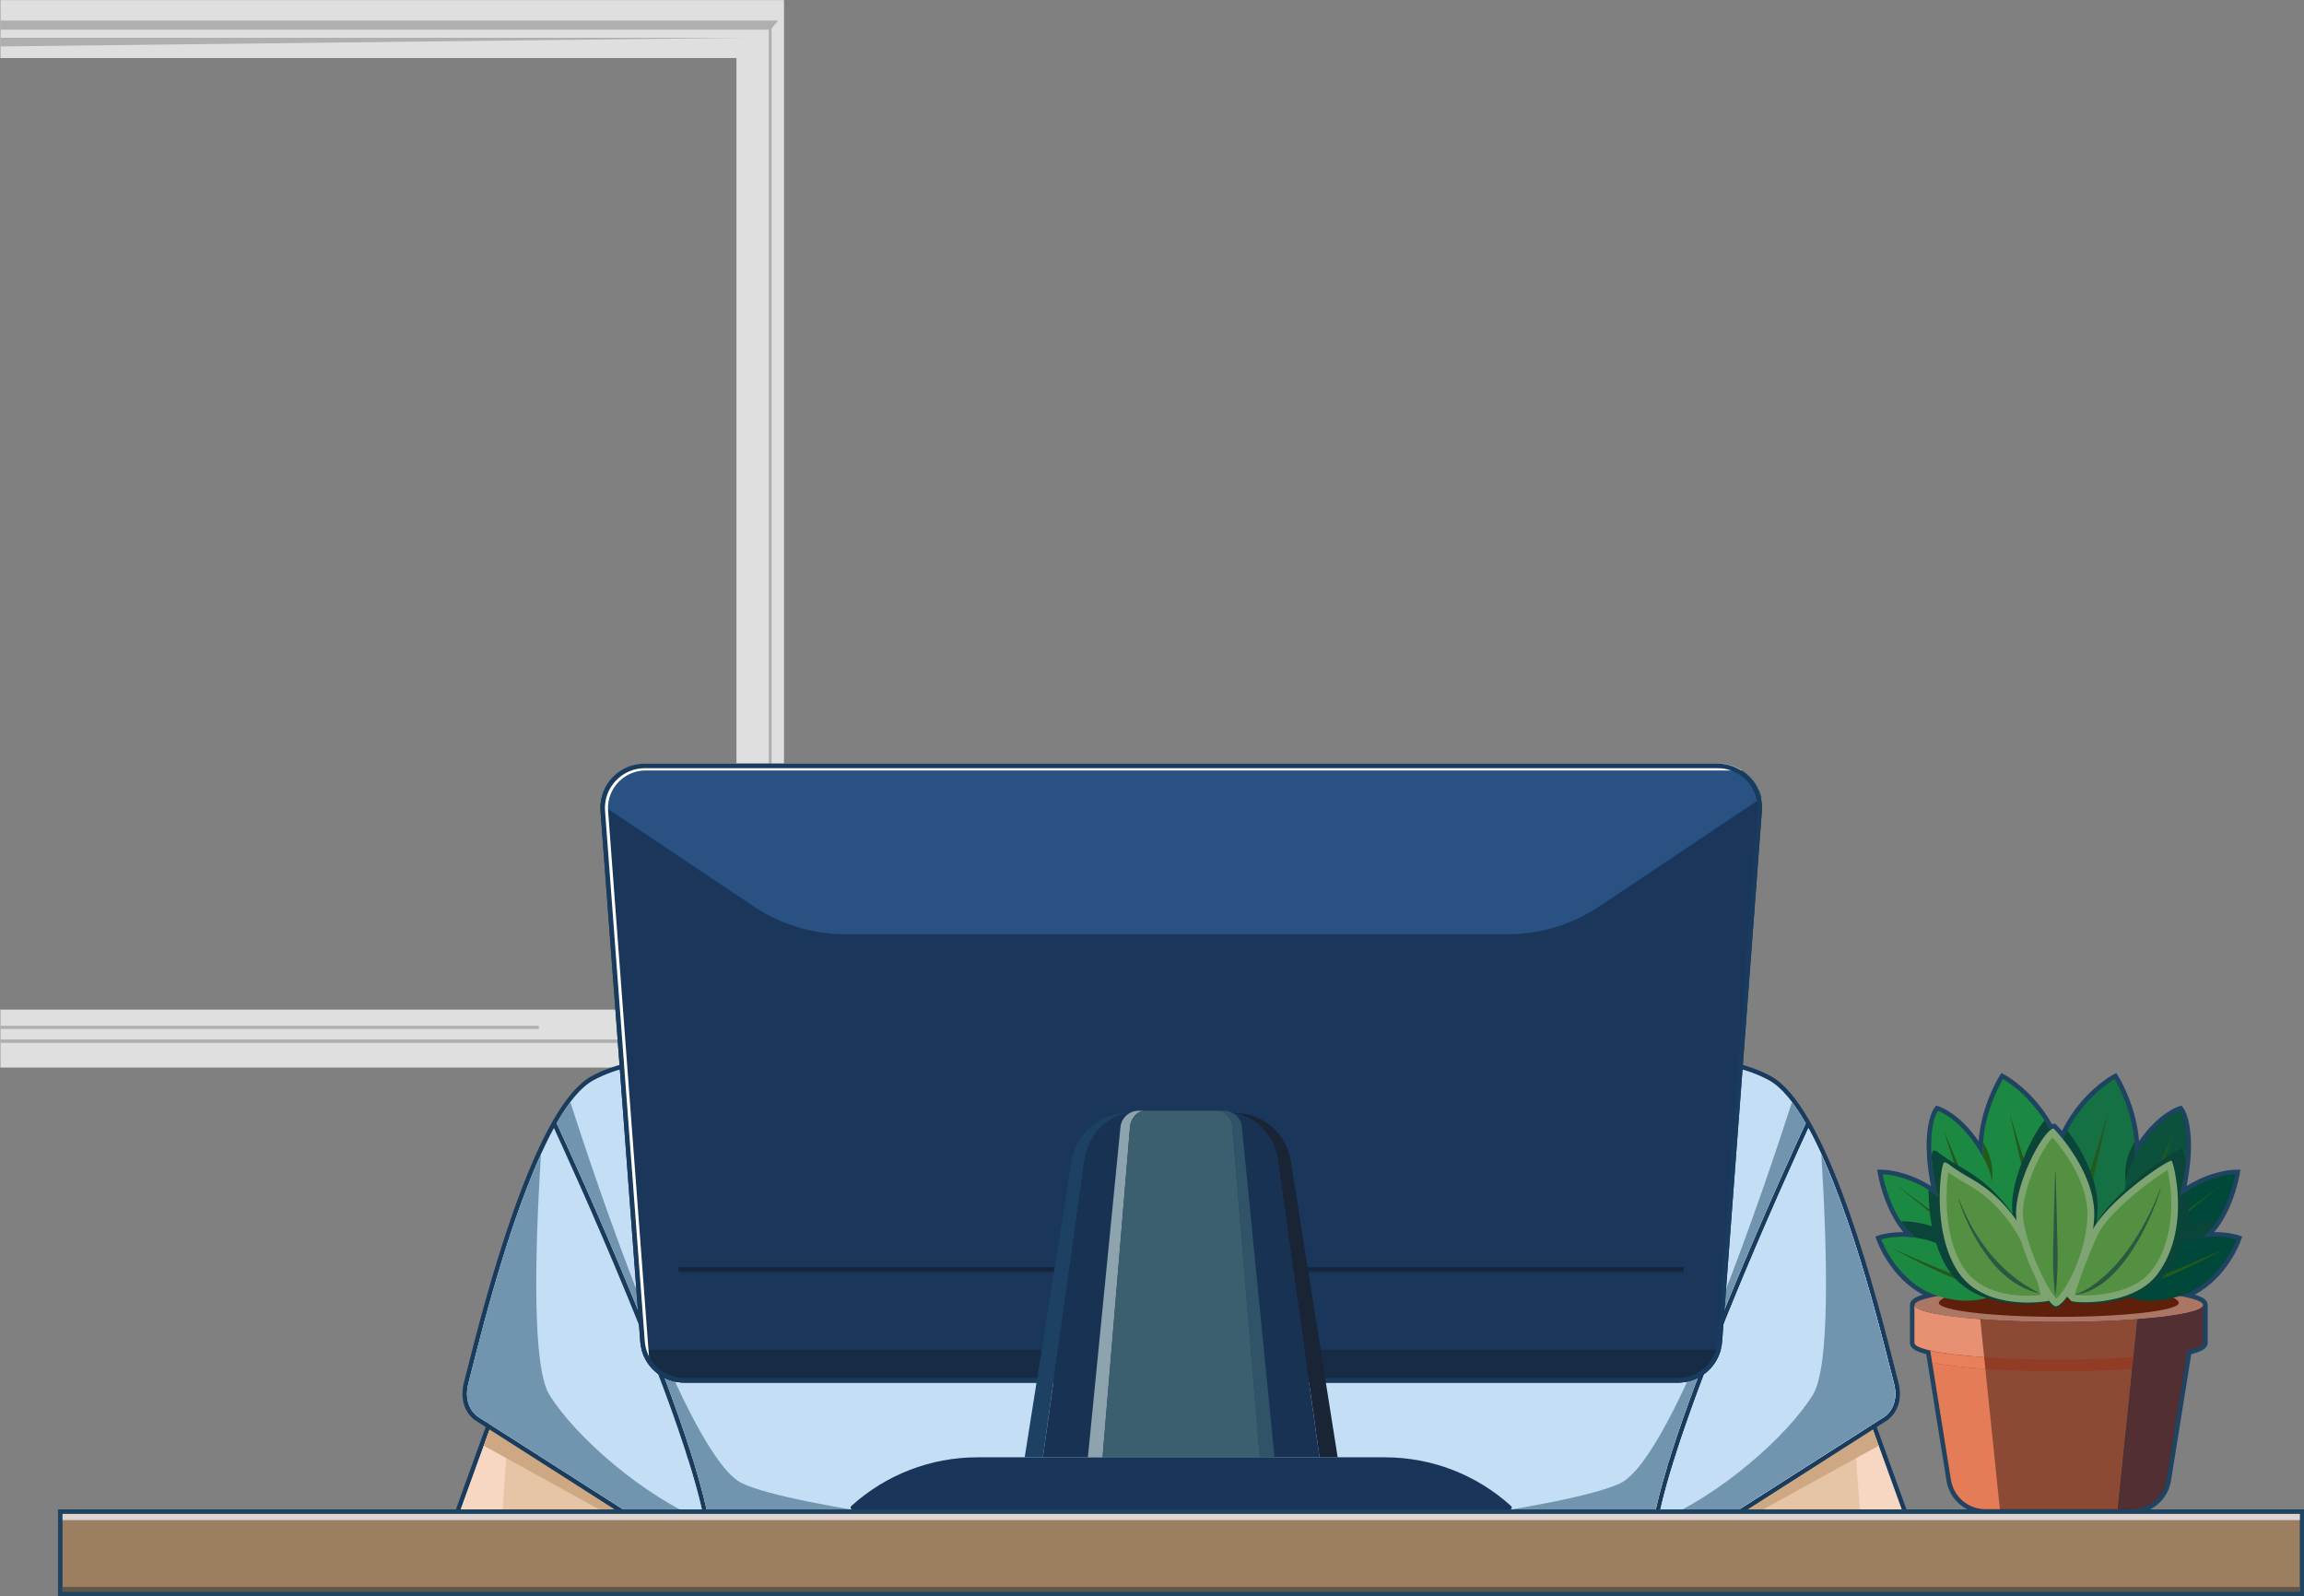 <?xml version="1.0" encoding="UTF-8"?><svg id="Camada_1" xmlns="http://www.w3.org/2000/svg" xmlns:xlink="http://www.w3.org/1999/xlink" viewBox="0 0 1014.934 703.157"><rect x="0" y="0" width="1014.934" height="703.157" fill="#808080" stroke="none"/><defs><style>.cls-1{fill:#1b8942;}.cls-2{fill:#24591e;}.cls-3{fill:#e37c57;}.cls-4{fill:#162b44;}.cls-5{fill:#615545;}.cls-6{fill:#7ea571;}.cls-7{fill:#9c7e61;}.cls-8{fill:#00483a;}.cls-9{fill:#8c4a35;}.cls-10{fill:#5e200b;}.cls-11{fill:#fff;}.cls-12{fill:#2c5740;}.cls-13{fill:#1e4461;}.cls-14{fill:#cea883;}.cls-15{fill:#afafb2;}.cls-16{fill:#157043;}.cls-17{fill:#c4def5;}.cls-18{fill:#f7d7c1;}.cls-19{fill:#ac7664;}.cls-20{fill:#e9805b;}.cls-21{fill:#933c25;}.cls-22{fill:#8da3ad;}.cls-23{fill:#dfd6d3;}.cls-24{fill:#512f32;}.cls-25{fill:#0b4439;}.cls-26{fill:#295282;}.cls-27{fill:#e6c4a6;}.cls-28{fill:#3b5f6f;}.cls-29{fill:#e89172;}.cls-30{fill:url(#Gradiente_sem_nome_166);}.cls-31{fill:#dfdfe0;}.cls-32{fill:#305367;}.cls-33{fill:#7295af;}.cls-34{fill:#0b513c;}.cls-35{fill:#1c4163;}.cls-36{fill:#539041;}.cls-37{fill:#193b5e;}.cls-38{fill:#1a365b;}.cls-39{fill:#193559;}.cls-40{fill:#192435;}.cls-41{fill:#183253;}</style><linearGradient id="Gradiente_sem_nome_166" x1="520.325" y1="561.085" x2="520.325" y2="559.462" gradientUnits="userSpaceOnUse"><stop offset="0" stop-color="#1a365b"/><stop offset="1" stop-color="#152538"/></linearGradient></defs><polygon class="cls-31" points="345.357 .041 345.357 470.341 .157 470.341 .157 444.801 324.417 444.801 324.417 25.571 .157 25.571 .157 .041 345.357 .041"/><polygon class="cls-15" points=".152 13.06 338.654 13.06 338.654 457.954 .152 457.954 .152 459.443 339.909 459.443 339.909 12.464 342.803 9.06 .152 9.06 .152 13.06 .152 13.06"/><polygon class="cls-15" points=".152 16.634 328.76 16.634 .152 20.464 .152 16.634 .152 16.634"/><polygon class="cls-15" points=".152 451.954 237.356 451.954 237.356 453.315 .152 453.315 .152 451.954 .152 451.954"/><path class="cls-38" d="M874.517,665.872c-8.04,0-14.802-5.767-16.077-13.712l-9.032-56.382c-4.934-1.185-7.061-2.458-7.061-4.187v-16.6h.01c0-1.304.991-2.809,7.619-4.324-15.723-6.754-21.941-23.554-22.209-24.297l-.35-.969.979-.32c.047-.016,1.162-.378,3.094-.706,2.055-.353,4.232-.531,6.471-.531.968,0,1.942.034,2.918.103-1.525-1.504-2.963-3.271-4.295-5.283-6.135-9.268-8.187-20.669-8.271-21.149l-.209-1.193,1.211.021c.028.001.688.013,1.848.136,3.662.404,10.982,1.84,18.934,6.912.729.466,1.42.931,2.08,1.4-.318-1.325-.606-2.699-.862-4.11l-.04-.223c-.067-.366-.133-.727-.192-1.08-.628-3.666-1.043-7.104-1.231-10.214-.181-2.805-.201-5.443-.061-7.84.501-8.878,2.936-12.335,3.039-12.478l.422-.584.688.216c.42.132,9.707,3.19,18.527,17.461.011-.963.049-1.929.114-2.894,1.075-15.412,8.59-27.676,8.909-28.19l.497-.802.829.45c.427.231,10.531,5.811,18.646,18.583.702,1.101,1.379,2.244,2.019,3.409.348-.179.679-.289,1-.333l.497-.069.352.356c.035.035.858.871,2.165,2.378.097.118.178.217.267.315.253.294.517.606.79.937.396-.848.812-1.686,1.244-2.504,8.333-15.934,20.733-22.788,21.257-23.072l.829-.449.497.801c.319.515,7.834,12.778,8.908,28.179.065.968.104,1.937.114,2.899,8.829-14.264,18.109-17.323,18.528-17.455l.688-.216.422.584c.104.143,2.538,3.6,3.038,12.47.19,3.136.102,6.644-.263,10.423-.232,2.45-.579,5.019-1.029,7.643-.059.35-.124.71-.191,1.076l-.041.225c-.262,1.421-.553,2.798-.87,4.118.682-.487,1.373-.956,2.067-1.4,7.93-5.072,15.282-6.514,18.959-6.922,1.155-.123,1.815-.135,1.844-.136l1.211-.021-.209,1.193c-.085.48-2.138,11.882-8.271,21.149-1.332,2.012-2.77,3.779-4.295,5.283.976-.068,1.95-.103,2.918-.103,2.238,0,4.416.179,6.473.532,1.93.327,3.045.689,3.092.705l.979.32-.35.969c-.268.743-6.484,17.544-22.209,24.297,6.629,1.516,7.619,3.021,7.619,4.324,0,.038,0,.104-.01.185v16.415c0,1.74-2.125,3-7.1,4.202l-9.033,56.366c-1.276,7.945-8.042,13.712-16.088,13.712h-64.76Z"/><path class="cls-13" d="M931.527,475.382s7.69,12.39,8.76,27.72v.01c.15,2.2.16,4.44,0,6.73,9.28-17.06,19.94-20.41,19.94-20.41,0,0,2.36,3.26,2.85,11.94.17,2.82.13,6.22-.26,10.27v.01c-.22,2.3-.55,4.82-1.02,7.56-.07.42-.15.85-.23,1.29-.47,2.55-1.01,4.83-1.6,6.87.21-.18.43-.36.65-.53,1.23-.96,2.45-1.82,3.67-2.6,7.91-5.06,15.28-6.41,18.53-6.77,1.12-.12,1.75-.13,1.75-.13,0,0-2.03,11.57-8.12,20.77-1.8,2.72-3.96,5.23-6.52,7.17,2.168-.317,4.177-.437,5.978-.437,2.576,0,4.725.246,6.302.517,1.88.32,2.95.67,2.95.67,0,0-6.69,18.55-23.75,24.53-.4.14-.79.27-1.18.39,6.5,1.16,10.28,2.55,10.28,4.04,0,.03,0,.07-.01.1v16.5c0,1.17-2.32,2.27-6.46,3.26-.17.04-.34.08-.52.12l-.86,5.35-8.28,51.68c-1.19,7.41-7.59,12.87-15.1,12.87h-64.76c-7.5,0-13.9-5.46-15.09-12.87l-8.28-51.7-.84-5.23c5.49,1.2,13.73,2.2,23.73,2.88,6.33.44,13.37.76,20.87.91-7.51-.17-14.56-.49-20.87-.94-9.78-.69-17.83-1.67-23.23-2.85-4.76-1.04-7.46-2.22-7.46-3.48v-16.6c0,.13.03.26.09.38-.05-.12-.08-.25-.08-.38,0-1.49,3.78-2.88,10.28-4.04-.39-.12-.78-.25-1.18-.39-17.06-5.98-23.75-24.53-23.75-24.53,0,0,1.07-.35,2.95-.67,1.577-.271,3.727-.517,6.302-.517,1.801,0,3.81.12,5.978.437-2.56-1.94-4.72-4.45-6.52-7.17-6.09-9.2-8.12-20.77-8.12-20.77,0,0,.63.01,1.76.13,3.26.36,10.6,1.72,18.5,6.76,1.22.78,2.46,1.64,3.69,2.61.22.17.43.34.64.52-.59-2.04-1.13-4.32-1.59-6.86-.08-.44-.16-.87-.23-1.29-.65-3.79-1.04-7.15-1.22-10.11-.19-2.95-.19-5.51-.06-7.72v-.01c.49-8.68,2.85-11.94,2.85-11.94,0,0,10.67,3.35,19.94,20.42-.16-2.29-.15-4.54,0-6.74v-.01c1.07-15.33,8.76-27.72,8.76-27.72,0,0,10.21,5.54,18.28,18.24.86,1.35,1.7,2.79,2.5,4.31.56-.45,1.07-.72,1.5-.78,0,0,.82.83,2.12,2.33.09.11.18.22.28.33.53.62,1.13,1.34,1.78,2.16.59-1.37,1.22-2.68,1.88-3.93,8.29-15.85,20.85-22.66,20.85-22.66M881.632,472.724l-.995,1.603c-.323.521-7.904,12.892-9.042,28.449-8.487-12.34-16.952-15.124-17.359-15.252l-1.375-.432-.845,1.167c-.277.382-2.718,3.995-3.227,13l-.003.056v.008c-.14,2.42-.118,5.08.064,7.907.191,3.147.61,6.621,1.245,10.32.057.346.124.709.191,1.078l.042.231c.104.573.213,1.14.327,1.701-.007-.005-.015-.01-.022-.014-8.124-5.182-15.615-6.649-19.358-7.063-1.194-.127-1.874-.141-1.948-.142l-2.42-.038.418,2.383c.086.489,2.174,12.089,8.422,21.528.869,1.312,1.782,2.525,2.736,3.632-.175-.002-.351-.003-.526-.003-2.295,0-4.529.184-6.64.546-2,.34-3.184.724-3.234.74l-1.959.641.699,1.939c.259.719,5.971,16.151,20.241,23.675-4.031,1.206-5.71,2.628-5.71,4.606h-.01v16.6c0,2.206,2.108,3.7,7.178,4.996l.647,4.031,8.28,51.699c1.354,8.433,8.531,14.554,17.065,14.554h64.76c8.539,0,15.72-6.12,17.075-14.553l8.28-51.681.648-4.033c3.845-.975,7.217-2.302,7.217-5.014v-16.363c.008-.091.01-.171.01-.238,0-1.978-1.678-3.401-5.71-4.606,14.271-7.525,19.982-22.956,20.241-23.675l.699-1.939-1.959-.641c-.049-.016-1.233-.4-3.236-.741-2.109-.362-4.342-.546-6.637-.546-.176,0-.351.001-.527.003.954-1.107,1.867-2.32,2.736-3.632,6.248-9.439,8.336-21.039,8.422-21.528l.418-2.383-2.42.038c-.074.001-.755.015-1.932.141-3.77.418-11.292,1.891-19.394,7.074-.002.001-.004.003-.006.004.115-.558.225-1.124.331-1.697l.049-.268c.065-.358.129-.71.187-1.055.452-2.637.802-5.23,1.038-7.699l.009-.095v-.01c.361-3.792.447-7.32.256-10.486-.508-8.998-2.95-12.61-3.226-12.993l-.845-1.167-1.375.432c-.407.128-8.866,2.913-17.359,15.25-1.14-15.556-8.719-27.926-9.042-28.447l-.994-1.603-1.658.899c-.535.29-13.194,7.287-21.669,23.491-.199.377-.395.758-.586,1.142-.01-.012-.02-.024-.03-.036l-.018-.022-.023-.026c-1.328-1.532-2.173-2.39-2.208-2.426l-.705-.714-.994.139c-.136.019-.272.046-.409.082-.521-.919-1.066-1.824-1.627-2.705-8.252-12.987-18.578-18.687-19.013-18.924l-1.658-.9h0Z"/><path class="cls-9" d="M963.541,594.854l-.02.12c-5.4,1.22-13.63,2.24-23.69,2.95l-.54,5.2-6.38,61.75h-58.39c-7.5,0-13.9-5.46-15.09-12.87l-8.28-51.7-.84-5.23c5.49,1.2,13.73,2.2,23.73,2.88,6.33.44,13.37.76,20.87.91,1.16.02,2.33.05,3.51.06.58.01,1.18.02,1.77.03,2.21.03,4.46.04,6.74.04,2.18,0,4.34-.01,6.46-.04.6-.01,1.2-.01,1.8-.03,1.12-.02,2.23-.03,3.32-.06.96-.02,1.91-.04,2.86-.07,6.62-.19,12.83-.5,18.46-.9,10.16-.73,18.42-1.79,23.71-3.04Z"/><path class="cls-21" d="M963.541,594.854l-.02.12c-5.4,1.22-13.63,2.24-23.69,2.95l-.54,5.2c-9.48.66-20.54,1.03-32.36,1.03s-22.88-.38-32.36-1.04l-.53-5.16c6.33.44,13.37.76,20.87.91-7.51-.17-14.56-.49-20.87-.94-9.78-.69-17.83-1.67-23.23-2.85-4.76-1.04-7.46-2.22-7.46-3.48v-11.44c0,4.09,28.47,7.41,63.58,7.41,12.54,0,24.24-.42,34.09-1.16l-1.19,11.49c10.16-.73,18.42-1.79,23.71-3.04Z"/><path class="cls-19" d="M970.505,574.994c0,4.09-28.46,7.41-63.57,7.41s-63.58-3.32-63.58-7.41,28.47-7.4,63.58-7.4,63.57,3.31,63.57,7.4Z"/><path class="cls-10" d="M959.785,573.995c0,3.4-23.661,6.161-52.851,6.161s-52.859-2.76-52.859-6.161,23.669-10.997,52.859-10.997,52.851,7.596,52.851,10.997Z"/><path class="cls-16" d="M940.285,509.84v.01c-.06.85-.14,1.69-.25,2.54-.45,3.45-1.32,6.99-2.47,10.47-.11.35-.23.7-.35,1.04v.01c-.13.39-.26.78-.41,1.17-.15.43-.31.86-.47,1.28-5.52,14.66-14.79,27.54-14.79,27.54,0,0-.69-.68-1.78-1.93-.47-.54-1.02-1.19-1.63-1.94-3.38-4.18-8.45-11.42-11.2-20.1v-.01c-.4-1.24-.75-2.51-1.03-3.81-.2-.88-.37-1.78-.5-2.68-.44-2.84-.56-5.78-.25-8.78.2-2.05.6-4.12,1.24-6.2.17-.56.35-1.1.54-1.64v-.01c.34-1.02.7-2.02,1.09-2.98v-.01c.24-.62.5-1.24.77-1.84.59-1.37,1.22-2.68,1.88-3.93,8.29-15.85,20.85-22.66,20.85-22.66,0,0,7.69,12.39,8.76,27.72v.01c.15,2.2.16,4.44,0,6.73Z"/><path class="cls-1" d="M907.955,526.1v.01c-.28,1.3-.63,2.57-1.02,3.81v.01c-.46,1.43-.97,2.81-1.53,4.15-2.92,6.99-7.05,12.74-9.89,16.21-1.33,1.63-2.38,2.75-2.87,3.28l-.33.33s-9.27-12.88-14.79-27.53v-.01c-.12-.31-.24-.61-.35-.92v-.01c-.19-.5-.37-1.01-.53-1.52-.08-.22-.15-.44-.22-.66-1.21-3.61-2.14-7.29-2.6-10.86-.11-.85-.19-1.69-.25-2.54-.16-2.29-.15-4.54,0-6.74v-.01c1.07-15.33,8.76-27.72,8.76-27.72,0,0,10.21,5.54,18.28,18.24.86,1.35,1.7,2.79,2.5,4.31.98,1.84,1.89,3.8,2.72,5.88.39.97.75,1.96,1.1,2.99v.01c.18.54.36,1.08.53,1.64.64,2.08,1.04,4.14,1.24,6.19v.01c.4,3.95.07,7.79-.75,11.45Z"/><path class="cls-2" d="M877.525,519.62c-.02.25-.06.51-.1.75.01.01,0,.02,0,.02-.18,1.23-.45,2.4-.78,3.52-.09.29-.19.58-.28.86-2.27,6.64-6.84,11.2-8.57,12.75-.43.38-.68.58-.68.58,0,0-.07-.01-.2-.03-1.22-.23-7.89-2.06-12.33-15.24-.24-.7-.47-1.44-.7-2.21-.59-2.04-1.13-4.32-1.59-6.86-.87-4.75-1.33-8.86-1.51-12.38v-.01c.49-8.68,2.85-11.94,2.85-11.94,0,0,10.67,3.35,19.94,20.42-.16-2.29-.15-4.54,0-6.74.41.75.82,1.53,1.22,2.34,2.59,5.19,3.2,9.96,2.73,14.17Z"/><path class="cls-25" d="M963.075,501.37c-.18,3.52-.64,7.63-1.51,12.39-.47,2.55-1.01,4.83-1.6,6.87-.28.97-.58,1.89-.88,2.76-4.91,14.01-12.34,14.71-12.34,14.71,0,0-.25-.2-.68-.58l-.03-.03c-1.77-1.59-6.39-6.22-8.61-12.94-.07-.21-.14-.42-.21-.64v-.01c-.34-1.12-.61-2.3-.78-3.53-.04-.24-.08-.5-.1-.75-.47-4.21.14-8.98,2.73-14.17.4-.81.81-1.59,1.22-2.34.15,2.2.16,4.44,0,6.73,9.28-17.06,19.94-20.41,19.94-20.41,0,0,2.36,3.26,2.85,11.94Z"/><path class="cls-34" d="M962.815,511.64v.01c-.22,2.3-.55,4.82-1.02,7.56-.07.42-.15.85-.23,1.29-.47,2.55-1.01,4.83-1.6,6.87-.17.59-.35,1.16-.53,1.72v.03c-4.9,14.99-12.69,15.72-12.69,15.72,0,0-.25-.2-.68-.58-.55-.5-1.39-1.29-2.34-2.36-.04-.04-.06-.06-.1-.1v-.01c-2.78-3.13-6.51-8.51-7.29-15.43-.03-.27-.06-.54-.07-.81-.04-.48-.06-.97-.06-1.46-.03-1.2.05-2.44.23-3.72.1-.68.23-1.37.39-2.08.32-1.34.76-2.72,1.35-4.14,0-.01.01-.02.01-.03.26-.64.56-1.28.88-1.93.4-.81.81-1.59,1.22-2.34v-.01c9.28-17.06,19.94-20.41,19.94-20.41,0,0,2.36,3.26,2.85,11.94.17,2.82.13,6.22-.26,10.27Z"/><path class="cls-1" d="M877.655,524.39c-.01.47-.04.94-.08,1.39-.01.19-.02.39-.05.58v.01c-.78,6.92-4.51,12.29-7.29,15.42-.31.35-.61.67-.89.96-.62.65-1.16,1.16-1.55,1.51-.43.38-.68.58-.68.58,0,0-7.73-.73-12.64-15.59v-.02c-.2-.61-.4-1.22-.59-1.87-.59-2.04-1.13-4.32-1.59-6.86-.08-.44-.16-.87-.23-1.29-.65-3.79-1.04-7.15-1.22-10.11-.19-2.95-.19-5.51-.06-7.72v-.01c.49-8.68,2.85-11.94,2.85-11.94,0,0,10.67,3.35,19.94,20.42.41.75.82,1.53,1.22,2.34.32.62.59,1.25.85,1.86q0,.01.01.02c.61,1.47,1.07,2.9,1.4,4.29,0,.01,0,.02.01.03.14.67.27,1.33.36,1.98.01.01,0,.02,0,.02.2,1.38.27,2.71.23,4Z"/><path class="cls-2" d="M982.815,517.47c-2.02,6.43-5.96,15.82-12.89,21.07l-.01.01c-.06.05-.12.1-.19.15-2.2,1.63-4.62,2.95-7.09,4-1.54.67-3.11,1.23-4.65,1.71-2.43.76-4.82,1.31-7,1.71-.01-.01-.01,0-.01,0-2.52.46-4.76.71-6.48.86-2.19.18-3.54.18-3.54.18,0,0,.37-.85,1.07-2.27.02-.03.03-.06.04-.09.42-.83.94-1.85,1.56-3v-.01c.6-1.1,1.29-2.32,2.06-3.61.02-.02.03-.05.04-.07.11-.2.23-.39.34-.59,3.1-5.11,7.48-11.29,12.81-15.97.36-.32.72-.63,1.09-.92.21-.18.43-.36.65-.53.39-.31.79-.61,1.18-.89-.07.42-.15.85-.23,1.29-.47,2.55-1.01,4.83-1.6,6.87.21-.18.43-.36.65-.53,1.23-.96,2.45-1.82,3.67-2.6,7.91-5.06,15.28-6.41,18.53-6.77Z"/><path class="cls-2" d="M872.905,547.16s-.33,0-.93-.02c-.61-.02-1.5-.07-2.6-.16-1.72-.15-3.96-.4-6.48-.86-2.09-.38-4.37-.9-6.7-1.61-1.53-.47-3.09-1.01-4.62-1.65-2.59-1.09-5.13-2.45-7.44-4.16-.07-.05-.14-.1-.2-.16h-.01c-6.92-5.26-10.86-14.64-12.87-21.07,3.26.36,10.6,1.72,18.5,6.76,1.22.78,2.46,1.64,3.69,2.61.22.17.43.34.64.52-.59-2.04-1.13-4.32-1.59-6.86-.08-.44-.16-.87-.23-1.29.39.28.79.58,1.18.89.22.17.43.34.64.52.27.21.54.44.8.67,3.7,3.18,6.95,7.1,9.63,10.91.01,0,.01.01.01.01,1.28,1.83,2.45,3.63,3.47,5.31.93,1.54,1.75,2.99,2.44,4.27,1.73,3.21,2.67,5.37,2.67,5.37Z"/><path class="cls-8" d="M984.565,517.34s-2.03,11.57-8.12,20.77c-1.8,2.72-3.96,5.23-6.52,7.17-.06.06-.13.11-.2.16-2.92,2.16-6.22,3.77-9.53,4.97-1.51.54-3.02,1-4.49,1.39-1.64.44-3.23.78-4.72,1.06h-.01c-4.56.83-8.21,1-9.51,1.03-.33.01-.51.01-.51.01,0,0,1.25-2.87,3.54-6.92.47-.86,1-1.77,1.57-2.72,3.2-5.28,7.77-11.7,13.33-16.43.19-.15.38-.31.57-.46.21-.18.43-.36.65-.53,1.23-.96,2.45-1.82,3.67-2.6,7.91-5.06,15.28-6.41,18.53-6.77,1.12-.12,1.75-.13,1.75-.13Z"/><path class="cls-1" d="M872.905,553.9s-.18,0-.51-.01c-1.3-.03-4.95-.2-9.5-1.03-1.45-.26-2.99-.59-4.58-1.01-1.47-.38-2.97-.84-4.48-1.38-3.36-1.2-6.73-2.83-9.7-5.03-.07-.05-.14-.1-.2-.16-2.56-1.94-4.72-4.45-6.52-7.17-6.09-9.2-8.12-20.77-8.12-20.77,0,0,.63.01,1.76.13,3.26.36,10.6,1.72,18.5,6.76,1.22.78,2.46,1.64,3.69,2.61.22.17.43.34.64.52.19.15.38.31.57.47,5.57,4.73,10.14,11.15,13.34,16.43.58.95,1.11,1.86,1.58,2.72,2.28,4.05,3.53,6.92,3.53,6.92Z"/><path class="cls-25" d="M982.205,545.36c-3.44,5.97-10.07,14.7-20.8,18.46-6.24,2.18-11.63,2.67-15.95,2.4-3.26-.19-5.91-.82-7.87-1.45-2.56-.84-3.93-1.71-3.93-1.71,0,0,2.76-4.2,7.81-9.17,4.01-3.93,9.45-8.35,16.09-11.54.32-.15.63-.3.94-.43,6.88-3.12,13.2-3.88,17.95-3.81-1.8,2.72-3.96,5.23-6.52,7.17,5.27-.77,9.6-.38,12.28.08Z"/><path class="cls-25" d="M880.205,563.06s-1.37.87-3.93,1.71c-2.05.66-4.87,1.32-8.35,1.48-4.24.2-9.46-.33-15.47-2.43-7.61-2.67-13.16-7.83-16.95-12.74h-.01c-.08-.11-.16-.21-.23-.31-1.47-1.91-2.66-3.76-3.61-5.41,2.68-.46,7.01-.85,12.28-.08-2.56-1.94-4.72-4.45-6.52-7.17,1.94-.03,4.13.08,6.52.43,3.56.53,7.56,1.59,11.76,3.53.2.09.41.18.61.28,2.35,1.13,4.55,2.41,6.59,3.77,3.72,2.48,6.91,5.23,9.5,7.77,5.05,4.97,7.81,9.17,7.81,9.17Z"/><path class="cls-8" d="M985.155,546.03s-6.69,18.55-23.75,24.53c-12.24,4.29-21.21,2.03-25.3.41-1.6-.63-2.45-1.17-2.45-1.17,0,0,1.36-2.07,3.93-5.03,2.95-3.4,7.5-7.98,13.39-11.91,0,0,0-.01.01,0,1.73-1.16,3.57-2.26,5.53-3.25.34-.18.69-.35,1.04-.52,4.42-2.12,8.63-3.26,12.37-3.81,5.27-.77,9.6-.38,12.28.08,1.88.32,2.95.67,2.95.67Z"/><path class="cls-1" d="M880.205,569.8s-1.13.71-3.23,1.46c0,0-.01.01-.01,0-4.39,1.57-13,3.33-24.51-.7-17.06-5.98-23.75-24.53-23.75-24.53,0,0,1.07-.35,2.95-.67,2.68-.46,7.01-.85,12.28-.08,3.74.55,7.95,1.69,12.37,3.81.44.21.87.42,1.29.64,1.87.97,3.64,2.02,5.3,3.13,4.25,2.84,7.81,6.02,10.56,8.84,1.06,1.09,2.01,2.13,2.82,3.07,2.57,2.96,3.93,5.03,3.93,5.03Z"/><polygon class="cls-2" points="928.557 490.62 917.873 537.726 915.167 534.151 928.557 490.62"/><polygon class="cls-2" points="957.643 498 943.845 531.011 946.273 533.385 957.643 498"/><polygon class="cls-2" points="954.38 540.024 978.699 521.896 951.507 543.981 954.38 540.024"/><path class="cls-2" d="M947.422,561.151s-.19,1.826,3.894.913,29.488-12.27,29.488-12.27c0,0-26.042,13.911-31.467,14.421s-8.935-2.513-8.935-2.513l7.02-.551Z"/><polygon class="cls-2" points="885.303 490.62 895.987 537.726 898.693 534.151 885.303 490.62"/><polygon class="cls-2" points="856.217 498 870.015 531.011 867.587 533.385 856.217 498"/><polygon class="cls-2" points="859.48 540.024 835.161 521.896 862.353 543.981 859.48 540.024"/><path class="cls-2" d="M866.438,561.151s.19,1.826-3.894.913-29.488-12.27-29.488-12.27c0,0,26.042,13.911,31.467,14.421s8.935-2.513,8.935-2.513l-7.02-.551Z"/><path class="cls-25" d="M964.145,532.74c-.03.35-.06.7-.09,1.05-.18,2.07-.47,4.19-.87,6.32-.16.86-.35,1.72-.55,2.59-.38,1.61-.84,3.22-1.37,4.82-.33.97-.68,1.94-1.07,2.89-1.49,3.7-3.46,7.3-6.04,10.67-.01.02-.03.03-.04.05-.66.86-1.37,1.66-2.13,2.41-.99,1-2.07,1.9-3.21,2.73-3.29,2.39-7.08,4.1-10.94,5.31h-.01c-11.42,3.6-23.47,2.82-24.99,2.05l-.4-.44-1.5-1.66c-.01.01-.02.02-.03.03-2.18,2.96-4.16,4.67-5.43,4.67-.85,0-2.06-1.11-3.5-3l-.02-.02v.02c.04.27.06.4.06.4,0,0-13.92,2.63-26.98-1.76-3.7-1.24-7.33-3.04-10.55-5.62-1.09-.87-2.13-1.83-3.1-2.88-.7-.74-1.36-1.52-1.99-2.36,0,0,0-.01-.01-.01-.29-.4-.58-.8-.86-1.22-1.93-2.87-3.47-6.02-4.69-9.31-.36-.94-.68-1.9-.98-2.86-.49-1.57-.92-3.15-1.28-4.75-.2-.87-.39-1.75-.55-2.63-.4-2.08-.7-4.16-.92-6.2-.04-.37-.08-.73-.12-1.09-.29-3.03-.42-5.97-.43-8.71,1.22.78,2.46,1.64,3.69,2.61.22.17.43.34.64.52-.59-2.04-1.13-4.32-1.59-6.86-.08-.44-.16-.87-.23-1.29-.65-3.79-1.04-7.15-1.22-10.11.16-.76.33-1.32.48-1.68.1-.24.2-.39.28-.43,1.27-.6,1.67.88,9.27,5.51.58.36,1.2.73,1.87,1.12.64.38,1.32.77,2.05,1.18,4.36,2.46,8.21,5.32,11.63,8.45.11.09.21.18.32.29.31.28.61.56.91.85,3.44,3.29,6.4,6.84,8.94,10.47-.17-1.33-.26-2.56-.26-3.73,0-5.18,1.55-11.5,3.78-17.59.08-.21.16-.43.24-.64.32-.87.66-1.73,1.01-2.58.03-.09.07-.19.11-.28,2.79-6.77,6.26-12.91,9.14-16.42.86,1.35,1.7,2.79,2.5,4.31.56-.45,1.07-.72,1.5-.78,0,0,.82.83,2.12,2.33.09.11.18.22.28.33.53.62,1.13,1.34,1.78,2.16.59-1.37,1.22-2.68,1.88-3.93,3.32,4.45,7.27,10.59,9.99,17.56.04.1.08.2.11.3v.01c.45,1.17.87,2.34,1.24,3.55.08.23.15.46.22.7v.01c1.24,4.23,1.94,8.71,1.73,13.22-.09,1.86-.25,3.7-.5,5.52,2.7-4.76,7.47-9.98,12.74-14.82.28-.26.56-.52.85-.77.17-.16.34-.31.51-.46,4.93-4.42,10.18-8.46,14.48-11.46.57-.4,1.13-.78,1.66-1.15h.01c4.19-2.83,7.19-4.45,7.58-4.12.13.1.53,1.24,1,3.13v.02c.17.69.34,1.47.52,2.36v.01c-.22,2.3-.55,4.82-1.02,7.56-.07.42-.15.85-.23,1.29-.47,2.55-1.01,4.83-1.6,6.87.21-.18.43-.36.65-.53,1.23-.96,2.45-1.82,3.67-2.6.1,2.68.08,5.54-.14,8.5Z"/><path class="cls-36" d="M893.276,572.36c-9.507,0-22.319-2.206-29.373-12.716-10.57-15.748-8.044-40.613-6.7-45.734.227.159.491.353.752.544,1.497,1.095,4.282,3.134,9.698,6.184,25.259,14.224,31.86,44.325,33.068,51.252-1.539.201-4.203.471-7.445.471Z"/><path class="cls-6" d="M858.224,516.501c1.685,1.2,4.362,3.005,8.694,5.444,23.089,13.002,30.246,39.763,32.031,48.638-1.478.146-3.432.278-5.671.278-9.142,0-21.442-2.091-28.128-12.052-9.126-13.596-8.123-34.597-6.925-42.308M856.785,512.074c-.151 0-.298.04-.461.117-1.337.636-5.684,30.385,6.333,48.289,7.582,11.296,21.429,13.38,30.619,13.38,5.376,0,9.16-.714,9.16-.714,0,0-4.552-37.206-34.047-53.816-9.178-5.168-10.51-7.257-11.604-7.256h0Z"/><path class="cls-36" d="M918.456,572.24c-2.845,0-4.627-.233-5.269-.386l-.955-1.061c.994-3.22,4.947-15.606,10.364-27.19,5.54-11.846,27.996-27.708,33.174-30.375,1.767,5.74,6.396,30.258-6.828,47.527-8.161,10.656-25.396,11.484-30.485,11.484h-.001ZM956.654,512.851h0Z"/><path class="cls-6" d="M954.81,515.469c1.849,7.79,4.554,29.211-7.059,44.376-6.152,8.034-19.167,10.896-29.296,10.896-2.189,0-3.717-.143-4.49-.264l-.046-.051c1.292-4.109,5.033-15.488,10.037-26.187,4.831-10.329,23.873-24.562,30.854-28.77M956.52,511.362c-2.467,0-29.059,18.299-35.282,31.605-6.385,13.652-10.687,28.2-10.687,28.2l1.781,1.979c.586.296,2.882.593,6.123.593,8.655,0,24.057-2.122,31.677-12.072,15.437-20.157,7.188-49.73,6.531-50.268-.031-.025-.079-.038-.143-.038h0Z"/><path class="cls-36" d="M905.66,574.008c-.179-.09-.77-.47-1.896-1.92l-.191-.261c-2.96-3.931-6.699-11.305-9.524-18.787-1.461-3.818-2.633-7.587-3.392-10.904-.376-1.61-.652-3.13-.822-4.525l-.013-.116c-.151-1.141-.228-2.226-.228-3.225,0-4.172,1.165-9.557,3.368-15.574.348-.96.746-1.987,1.221-3.148,3.459-8.38,7.583-14.618,9.868-16.446.072-.057.138-.107.199-.151.346.374.806.884,1.352,1.513.077.097.185.228.303.357.489.573,1.078,1.279,1.714,2.082,3.194,4.023,7.604,10.362,10.479,17.715.546,1.397.987,2.67,1.35,3.884l.048.171c1.178,4.033,1.69,7.936,1.521,11.6-.08,1.684-.23,3.337-.448,4.914l-.014.12c-.214,1.655-.51,3.32-.903,5.089-.357,1.683-.802,3.408-1.323,5.145-2.129,7.107-5.467,14.131-8.928,18.787-2.045,2.765-3.328,3.57-3.74,3.683Z"/><path class="cls-6" d="M904.146,501.076c.095.108.192.22.293.336.103.126.207.251.32.377.593.694,1.144,1.363,1.685,2.046,3.13,3.944,7.45,10.151,10.255,17.324.497,1.277.905,2.439,1.241,3.538l.115.393c1.132,3.876,1.624,7.614,1.463,11.108-.077,1.634-.223,3.243-.435,4.782l-.028.214v.012c-.209,1.586-.493,3.18-.875,4.891-.344,1.621-.778,3.307-1.289,5.012-2.081,6.946-5.331,13.795-8.698,18.327-1.057,1.429-1.88,2.269-2.409,2.72-.189-.2-.426-.471-.714-.834l-.298-.396c-2.837-3.766-6.582-11.166-9.324-18.427-1.433-3.749-2.584-7.448-3.331-10.711-.354-1.518-.617-2.953-.781-4.27v-.025l-.026-.196c-.142-1.075-.214-2.094-.214-3.027,0-3.998,1.133-9.205,3.282-15.071.34-.941.731-1.949,1.191-3.074,2.921-7.078,6.367-12.659,8.578-15.048M904.615,497.15c-.43.06-.94.33-1.5.78-2.85,2.28-7.08,9.2-10.32,17.05-.43,1.05-.85,2.12-1.24,3.2-2.04,5.57-3.46,11.35-3.46,16.09,0,1.07.08,2.21.24,3.42v.01c.18,1.51.47,3.1.86,4.77.81,3.54,2.02,7.36,3.45,11.1,2.95,7.81,6.8,15.27,9.73,19.16v.01c1.32,1.75,2.45,2.78,3.23,2.78,1.16,0,2.98-1.57,5-4.3,3.12-4.2,6.73-11.14,9.16-19.25.51-1.7.97-3.46,1.35-5.25.39-1.75.71-3.52.94-5.32v-.01c.23-1.67.38-3.35.46-5.05.19-4.13-.45-8.22-1.58-12.09v-.01c-.42-1.43-.91-2.81-1.44-4.17-2.94-7.52-7.43-13.98-10.7-18.1-.65-.82-1.25-1.54-1.78-2.16-.1-.11-.19-.22-.28-.33-1.3-1.5-2.12-2.33-2.12-2.33h0Z"/><path class="cls-12" d="M951.811,523.699c-4.975,16.374-18.659,44.253-37.486,46.776-0-0-.027-.198-.027-.198,2.448-.763,4.679-2.054,6.796-3.428,10.54-7.24,18.303-17.877,24.249-29.101,2.397-4.548,4.572-9.24,6.277-14.106,0,0,.192.057.192.057h0Z"/><path class="cls-12" d="M863.018,528.322c5.605,15.073,15.345,28.868,28.892,37.721,1.921,1.253,3.935,2.365,6.009,3.447l-.068.188c-9.27-2.18-16.992-8.755-22.462-16.341-5.598-7.522-9.831-16.012-12.562-24.957 0-0.0.191-.059.191-.059h0Z"/><path class="cls-12" d="M905.505,516.15c.222,6.763.573,20.351.7,27.113.334,9.054.394,18.088-.7,27.113 0,0-.2,0-.2,0-1.094-9.025-1.034-18.059-.7-27.113.127-6.753.478-20.362.7-27.113-0.0 0.0.2 0.0.2 0h0Z"/><path class="cls-9" d="M963.541,594.854l-.02.12c-5.4,1.22-13.63,2.24-23.69,2.95-5.64.4-11.85.7-18.46.87-.95.03-1.9.05-2.86.07-1.09.03-2.2.04-3.32.06-.6.02-1.2.02-1.8.03-2.12.03-4.28.04-6.46.04-2.28,0-4.53-.01-6.74-.04-.59-.01-1.19-.02-1.77-.03-1.18-.01-2.35-.04-3.51-.06-7.51-.17-14.56-.49-20.87-.94-9.78-.69-17.83-1.67-23.23-2.85-4.76-1.04-7.46-2.22-7.46-3.48v-16.6c0,2.6,11.53,4.89,28.96,6.21,9.96.76,21.86,1.2,34.62,1.2,12.77,0,24.67-.44,34.63-1.2l-.54,5.2-1.19,11.49c10.16-.73,18.42-1.79,23.71-3.04Z"/><path class="cls-29" d="M850.811,595.074c-4.76-1.04-7.46-2.22-7.46-3.48v-16.6c0,2.6,11.53,4.89,28.96,6.21l1.73,16.72c-9.78-.69-17.83-1.67-23.23-2.85Z"/><path class="cls-20" d="M874.571,603.114c-9.81-.67-17.93-1.65-23.42-2.81l-.84-5.23c5.49,1.2,13.73,2.2,23.73,2.88l.53,5.16Z"/><path class="cls-3" d="M880.961,664.874h-6.44c-7.5,0-13.9-5.46-15.09-12.87l-8.28-51.7c5.49,1.16,13.61,2.14,23.42,2.81l6.39,61.76Z"/><path class="cls-24" d="M970.5,574.994v16.6c0,1.17-2.32,2.27-6.46,3.26-.17.04-.34.08-.52.12l.02-.12c-5.29,1.25-13.55,2.31-23.71,3.04l1.19-11.49.54-5.2c17.42-1.32,28.94-3.61,28.94-6.21Z"/><path class="cls-24" d="M963.52,594.974l-.86,5.35-8.28,51.68c-1.19,7.41-7.59,12.87-15.1,12.87h-6.37l6.38-61.75.54-5.2c10.06-.71,18.29-1.73,23.69-2.95Z"/><polygon class="cls-27" points="200.97 667.564 212.164 636.585 232.592 580.075 316.36 653.658 325.812 667.564 200.97 667.564"/><path class="cls-37" d="M233.034,581.795l82.57,72.53,8.32,12.24h-121.53l10.71-29.64,11.77-32.55,8.16-22.58M232.15,578.356l-.997,2.759-8.16,22.58-11.77,32.55-10.71,29.64-.968,2.68h128.157l-2.124-3.124-8.32-12.24-.143-.21-.191-.168-82.57-72.53-2.204-1.936h0Z"/><polygon class="cls-18" points="225.714 604.435 223.004 642.385 221.284 666.565 202.394 666.565 213.104 636.925 224.874 604.375 225.714 604.435"/><polygon class="cls-14" points="323.924 666.565 266.774 666.565 223.004 642.385 213.104 636.925 224.874 604.375 233.034 581.795 315.604 654.325 323.924 666.565"/><path class="cls-17" d="M406.744,567.895c-39.39-48.55-79.79-95.22-80.19-95.69l-.18-.21-.27-.08c-.14-.05-14.2-4.54-31.25-4.54v1c17.08-.01,30.95,4.49,30.95,4.49,0,0,172.76,199.49,156.42,208-4.54,2.36-20.98,3.22-42.35,3.22-40,0-97.3-2.99-126.27-4.67-.69-.04-1.36-.08-2.01-.12.03.34.05.68.07,1.01.01.16.02.32.03.48l2-.1c0-.09-.01-.18-.02-.27,29.1,1.68,86.47,4.67,126.2,4.67,24.51,0,38.51-1.09,42.81-3.34.57-.29,1.3-.91,1.55-2.19,1.65-8.7-24.41-46.27-77.49-111.66Z"/><path class="cls-37" d="M461.904,637.395c-12.93-18-31.22-41.6-54.38-70.13-39.41-48.56-79.81-95.25-80.21-95.71l-.37-.42-.53-.17c-.58-.19-14.36-4.59-31.56-4.59-13.27,0-24.82,2.62-34.35,7.79-11,5.98-22.62,26.19-34.55,60.07-9.48,26.95-16.76,55.82-19.87,68.15-.71,2.82-1.23,4.87-1.53,5.94-3.43,12.3,4.63,17.36,4.97,17.56l84.73,54.11.43.28.52.03c.89.06,89.66,5.78,144.67,5.78,24.67,0,38.83-1.13,43.28-3.45.76-.4,1.74-1.22,2.06-2.9.64-3.34-1.09-11.38-23.31-42.34ZM484.234,679.555c-.25,1.28-.98,1.9-1.55,2.19-4.3,2.25-18.3,3.34-42.81,3.34-39.73,0-97.1-2.99-126.2-4.67.01.09.02.18.02.27l-2,.1c-.01-.16-.02-.32-.03-.48-.02-.33-.04-.67-.07-1.01-10.1-.59-16.26-.99-16.26-.99l-84.77-54.13s-7.15-4.33-4.08-15.31c2.39-8.58,17.76-75.73,37.52-111.85,6.66,14.43,64.11,139.82,67.59,182.28.65.04,1.32.08,2.01.12-3.44-44.79-65.4-178.12-68.4-184.54,5.19-9.06,10.66-15.91,16.26-18.95,10.64-5.78,22.65-7.55,33.39-7.55v-1c17.05,0,31.11,4.49,31.25,4.54l.27.08.18.21c.4.47,40.8,47.14,80.19,95.69,53.08,65.39,79.14,102.96,77.49,111.66Z"/><path class="cls-37" d="M313.694,680.685l-2,.1c-.01-.16-.02-.32-.03-.48-.02-.33-.04-.67-.07-1.01.65.04,1.32.08,2.01.12.03.34.06.68.07,1,.01.09.02.18.02.27Z"/><polygon class="cls-27" points="714.837 667.564 724.289 653.658 808.058 580.075 839.681 667.564 714.837 667.564"/><path class="cls-37" d="M807.615,581.795l8.16,22.58,11.77,32.55,10.71,29.64h-121.53l8.32-12.24,82.57-72.53M808.5,578.356l-2.204,1.936-82.57,72.53-.191.168-.143.21-8.32,12.24-2.124,3.124h128.157l-.968-2.68-10.71-29.64-11.77-32.55-8.16-22.58-.997-2.759h0Z"/><polygon class="cls-18" points="814.935 604.435 817.645 642.385 819.365 666.565 838.255 666.565 827.545 636.925 815.775 604.375 814.935 604.435"/><polygon class="cls-14" points="716.725 666.565 773.875 666.565 817.645 642.385 827.545 636.925 815.775 604.375 807.615 581.795 725.045 654.325 716.725 666.565"/><path class="cls-17" d="M556.415,679.555c.25,1.28.98,1.9,1.55,2.19,4.3,2.25,18.3,3.34,42.81,3.34,39.73,0,97.1-2.99,126.2-4.67-.01.09-.02.18-.02.27l2,.1c.01-.16.02-.32.03-.48.02-.33.04-.67.07-1.01-.65.04-1.32.08-2.01.12-28.97,1.68-86.27,4.67-126.27,4.67-21.37,0-37.81-.86-42.35-3.22-16.34-8.51,156.42-208,156.42-208,0,0,13.87-4.5,30.95-4.49v-1c-17.05,0-31.11,4.49-31.25,4.54l-.27.08-.18.21c-.4.47-40.8,47.14-80.19,95.69-53.08,65.39-79.14,102.96-77.49,111.66Z"/><path class="cls-37" d="M555.435,679.735c.32,1.68,1.3,2.5,2.06,2.9,4.45,2.32,18.61,3.45,43.28,3.45,55.01,0,143.78-5.72,144.67-5.78l.52-.03.43-.28,84.73-54.11c.34-.2,8.4-5.26,4.97-17.56-.3-1.07-.82-3.12-1.53-5.94-3.11-12.33-10.39-41.2-19.87-68.15-11.93-33.88-23.55-54.09-34.55-60.07-9.53-5.17-21.08-7.79-34.35-7.79-17.2,0-30.98,4.4-31.56,4.59l-.53.17-.37.42c-.4.46-40.8,47.15-80.21,95.71-23.16,28.53-41.45,52.13-54.38,70.13-22.22,30.96-23.95,39-23.31,42.34ZM633.905,567.895c39.39-48.55,79.79-95.22,80.19-95.69l.18-.21.27-.08c.14-.05,14.2-4.54,31.25-4.54v1c10.74,0,22.75,1.77,33.39,7.55,5.6,3.04,11.07,9.89,16.26,18.95-3,6.42-64.96,139.75-68.4,184.54.69-.04,1.36-.08,2.01-.12,3.48-42.46,60.93-167.85,67.59-182.28,19.76,36.12,35.13,103.27,37.52,111.85,3.07,10.98-4.08,15.31-4.08,15.31l-84.77,54.13s-6.16.4-16.26.99c-.03.34-.05.68-.07,1.01-.01.16-.02.32-.03.48l-2-.1c0-.09.01-.18.02-.27-29.1,1.68-86.47,4.67-126.2,4.67-24.51,0-38.51-1.09-42.81-3.34-.57-.29-1.3-.91-1.55-2.19-1.65-8.7,24.41-46.27,77.49-111.66Z"/><path class="cls-37" d="M726.955,680.685l2,.1c.01-.16.02-.32.03-.48.02-.33.04-.67.07-1.01-.65.04-1.32.08-2.01.12-.03.34-.06.68-.07,1-.01.09-.02.18-.02.27Z"/><path class="cls-17" d="M311.597,679.291c-10.1-.59-16.26-.99-16.26-.99l-84.77-54.13s-7.15-4.33-4.08-15.31c2.15-7.73,14.85-63.02,31.8-100.31,1.86-4.09,3.77-7.97,5.72-11.54,6.23,13.5,56.93,124.15,66.27,173.11.65,3.37,1.1,6.44,1.32,9.17Z"/><path class="cls-17" d="M484.237,679.551c-.01.04-.02.09-.03.13-.27,1.19-.97,1.78-1.52,2.06-4.3,2.25-18.3,3.34-42.81,3.34-39.73,0-97.1-2.99-126.2-4.67-.69-.04-1.36-.08-2.01-.11-.02-.33-.04-.67-.07-1.01.65.04,1.32.08,2.01.12-3.44-44.79-65.4-178.12-68.4-184.54,1.98-3.45,3.99-6.57,6.03-9.29,3.34-4.43,6.76-7.78,10.23-9.66,10.64-5.78,22.65-7.55,33.39-7.55v-1c17.05,0,31.11,4.49,31.25,4.54l.27.08.18.21c.4.47,40.8,47.14,80.19,95.69,53.08,65.39,79.14,102.96,77.49,111.66Z"/><path class="cls-17" d="M729.055,679.295c10.1-.59,16.26-.99,16.26-.99l84.77-54.13s7.15-4.33,4.08-15.31c-2.39-8.58-17.76-75.73-37.52-111.85-6.66,14.43-64.11,139.82-67.59,182.28Z"/><path class="cls-17" d="M556.415,679.555c.25,1.28.98,1.9,1.55,2.19,4.3,2.25,18.3,3.34,42.81,3.34,39.73,0,97.1-2.99,126.2-4.67.69-.04,1.36-.08,2.01-.11.02-.33.04-.67.07-1.01-.65.04-1.32.08-2.01.12,3.44-44.79,65.4-178.12,68.4-184.54-5.19-9.06-10.66-15.91-16.26-18.95-10.64-5.78-22.65-7.55-33.39-7.55v-1c-17.05,0-31.11,4.49-31.25,4.54l-.27.08-.18.21c-.4.47-40.8,47.14-80.19,95.69-53.08,65.39-79.14,102.96-77.49,111.66Z"/><rect class="cls-17" x="350.51" y="570.127" width="325.383" height="104.877"/><path class="cls-33" d="M311.597,679.291c-10.1-.59-16.26-.99-16.26-.99l-84.77-54.13s-7.15-4.33-4.08-15.31c2.15-7.73,14.85-63.02,31.8-100.31-2.76,44.92-3.76,93.73,3.67,105.84,11.33,18.49,41.69,44.93,68.32,55.73.65,3.37,1.1,6.44,1.32,9.17Z"/><path class="cls-33" d="M484.207,679.681c-.27,1.19-.97,1.78-1.52,2.06-4.3,2.25-18.3,3.34-42.81,3.34-39.73,0-97.1-2.99-126.2-4.67-.69-.04-1.36-.08-2.01-.11-.02-.33-.04-.67-.07-1.01.65.04,1.32.08,2.01.12-3.44-44.79-65.4-178.12-68.4-184.54,1.98-3.45,3.99-6.57,6.03-9.29,10.34,32.14,51.74,156.69,75.74,167.95,23.03,10.82,124.44,22.58,157.23,26.15Z"/><path class="cls-17" d="M729.004,679.291c10.1-.59,16.26-.99,16.26-.99l84.77-54.13s7.15-4.33,4.08-15.31c-2.15-7.73-14.85-63.02-31.8-100.31-1.86-4.09-3.77-7.97-5.72-11.54-6.23,13.5-56.93,124.15-66.27,173.11-.65,3.37-1.1,6.44-1.32,9.17Z"/><path class="cls-33" d="M729.004,679.291c10.1-.59,16.26-.99,16.26-.99l84.77-54.13s7.15-4.33,4.08-15.31c-2.15-7.73-14.85-63.02-31.8-100.31,2.76,44.92,3.76,93.73-3.67,105.84-11.33,18.49-41.69,44.93-68.32,55.73-.65,3.37-1.1,6.44-1.32,9.17Z"/><path class="cls-33" d="M556.394,679.681c.27,1.19.97,1.78,1.52,2.06,4.3,2.25,18.3,3.34,42.81,3.34,39.73,0,97.1-2.99,126.2-4.67.69-.04,1.36-.08,2.01-.11.02-.33.04-.67.07-1.01-.65.04-1.32.08-2.01.12,3.44-44.79,65.4-178.12,68.4-184.54-1.98-3.45-3.99-6.57-6.03-9.29-10.34,32.14-51.74,156.69-75.74,167.95-23.03,10.82-124.44,22.58-157.23,26.15Z"/><path class="cls-38" d="M776.116,357.432l-17.5,233.63c-.09,1.24-.3,2.44-.61,3.59-2.23,8.39-9.88,14.48-18.86,14.48h-437.64c-8.98,0-16.63-6.09-18.86-14.48-.31-1.15-.52-2.35-.61-3.59l-17.5-233.63c-.08-1-.07-2,0-2.97.76-10,9.13-18.02,19.47-18.02h472.64c9.3,0,17.01,6.49,19.02,15.07.44,1.89.6,3.88.45,5.92Z"/><rect class="cls-30" x="298.963" y="558.322" width="442.723" height="3.745"/><path class="cls-4" d="M758.005,594.652c-2.23,8.39-9.88,14.48-18.86,14.48h-437.64c-8.98,0-16.63-6.09-18.86-14.48h475.36Z"/><rect class="cls-7" x="26.559" y="665.981" width="987.532" height="36.213"/><path class="cls-13" d="M1013.091,666.981v34.213H27.559v-34.213h985.532M1015.091,664.981H25.559v38.213h989.532v-38.213h0Z"/><rect class="cls-5" x="27.559" y="699.151" width="985.532" height="2.043"/><rect class="cls-23" x="27.559" y="666.981" width="985.532" height="2.723"/><path class="cls-39" d="M665.105,665.024h-289.56c-.781,0-1.153-.961-.575-1.487l0-0c15.208-13.83,35.025-21.493,55.581-21.493h179.548c20.556,0,40.373,7.663,55.581,21.493l0.0 0c.578.526.206,1.487-.575,1.487Z"/><path class="cls-26" d="M776.015,351.512l-71.6,47.86c-11.93,7.97-25.94,12.22-40.29,12.22h-291.75c-14.35,0-28.36-4.25-40.29-12.22l-67.2-44.91c.76-10,9.13-18.02,19.47-18.02h472.64c9.3,0,17.01,6.49,19.02,15.07Z"/><path class="cls-11" d="M267.875,357.192c-.06-.78-.06-1.63,0-2.5.65-8.55,7.89-15.25,16.48-15.25h483.03c-3-1.9-6.56-3-10.39-3h-472.64c-10.34,0-18.71,8.02-19.47,18.02-.07.97-.08,1.97,0,2.97l17.5,233.63c.09,1.24.3,2.44.61,3.59.64,2.4,1.72,4.6,3.15,6.54l-.77-10.35-17.5-233.65Z"/><path class="cls-37" d="M756.645,338.442c8.187,0,15.207,5.562,17.072,13.523.401,1.721.536,3.511.404,5.317l-17.5,233.635c-.078,1.078-.262,2.16-.548,3.221-2.034,7.651-8.994,12.994-16.927,12.994h-437.64c-7.933,0-14.894-5.343-16.929-13-.284-1.055-.468-2.136-.547-3.219l-17.501-233.64c-.067-.834-.066-1.731.001-2.659.689-9.068,8.365-16.172,17.476-16.172h472.64ZM756.645,336.442h-472.64c-10.34,0-18.71,8.02-19.47,18.02-.07.97-.08,1.97,0,2.97l17.5,233.63c.09,1.24.3,2.44.61,3.59,2.23,8.39,9.88,14.48,18.86,14.48h437.64c8.98,0,16.63-6.09,18.86-14.48.31-1.15.52-2.35.61-3.59l17.5-233.63c.15-2.04-.01-4.03-.45-5.92-2.01-8.58-9.72-15.07-19.02-15.07h0Z"/><path class="cls-35" d="M499.47,490.382c-10.86,0-20.12,8.94-21.82,21.08l-18.26,130.58h-8l20.66-130.58c1.92-12.14,12.39-21.08,24.68-21.08h2.74Z"/><path class="cls-40" d="M589.26,642.042h-8l-18.27-130.58c-1.7-12.14-10.95-21.08-21.82-21.08h2.74c12.29,0,22.76,8.94,24.68,21.08l20.67,130.58Z"/><path class="cls-41" d="M581.26,642.042h-121.87l18.26-130.58c1.7-12.14,10.96-21.08,21.82-21.08h41.7c10.87,0,20.12,8.94,21.82,21.08l18.27,130.58Z"/><path class="cls-22" d="M504.5,489.36c-3.47,0-6.38,3.13-6.72,7.23l-12.09,145.45h-6.47l14.35-145.45c.4-4.1,3.86-7.23,7.98-7.23h2.95Z"/><path class="cls-32" d="M561.43,642.04h-6.47l-12.09-145.45c-.34-4.1-3.24-7.23-6.72-7.23h2.95c4.13,0,7.58,3.13,7.98,7.23l14.35,145.45Z"/><path class="cls-28" d="M554.96,642.04h-69.27l12.09-145.45c.34-4.1,3.25-7.23,6.72-7.23h31.65c3.48,0,6.38,3.13,6.72,7.23l12.09,145.45Z"/></svg>